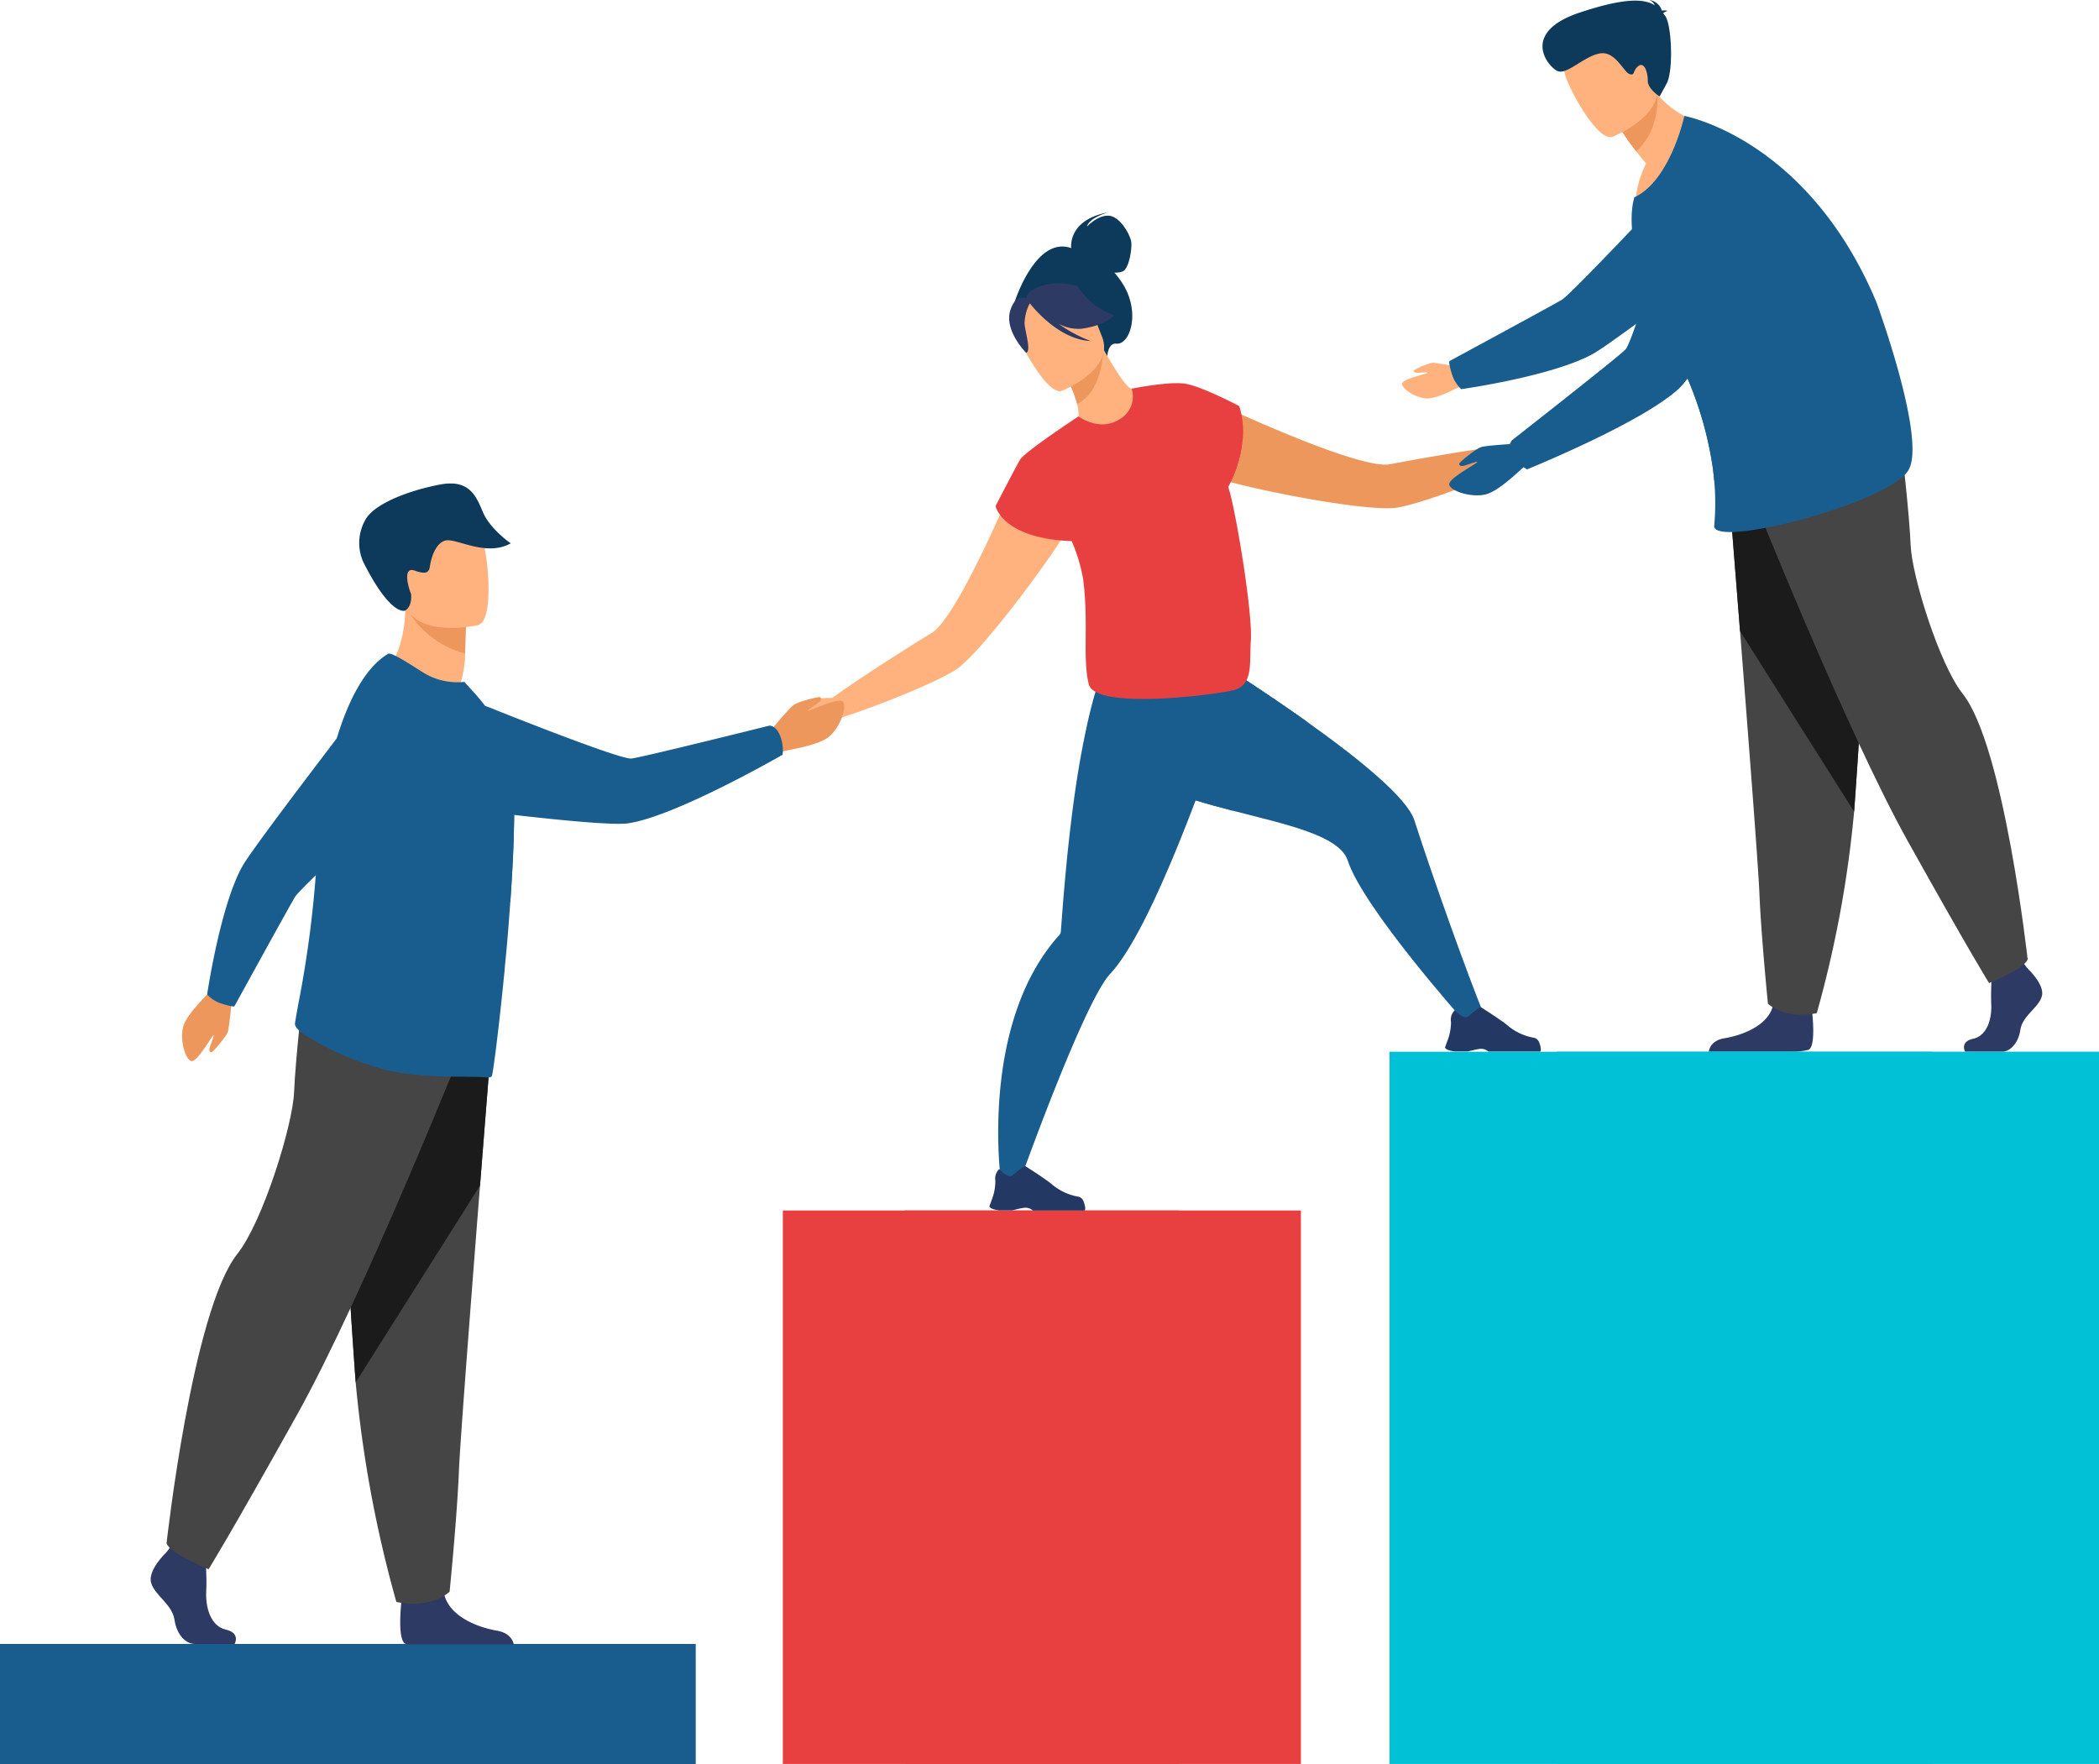 <?xml version="1.0" encoding="UTF-8"?> <svg xmlns="http://www.w3.org/2000/svg" width="443.549" height="372.758" viewBox="0 0 443.549 372.758"><defs><style> .cls-1{fill:#195d8f}.cls-2{fill:#e84040}.cls-3{fill:#ed975d}.cls-4{fill:#233862}.cls-5{fill:#ffb27d}.cls-6{fill:#0d395a}.cls-7{fill:#2c3a64}.cls-8{fill:#454545}.cls-9{fill:#1b1b1b}.cls-10{fill:#00c1d5} </style></defs><g id="pic-about" transform="translate(-797.599 -183.872)"><g id="Group_1407" data-name="Group 1407" transform="translate(797.599 531.254)"><g id="Group_1406" data-name="Group 1406"><path id="Rectangle_1677" d="M0 0H112.372V25.374H0z" class="cls-1" data-name="Rectangle 1677" transform="translate(34.648 .001)"></path><path id="Rectangle_1678" d="M0 0H112.371V25.376H0z" class="cls-1" data-name="Rectangle 1678"></path></g></g><g id="Group_1410" data-name="Group 1410" transform="translate(963.025 439.669)"><g id="Group_1409" data-name="Group 1409"><g id="Group_1408" data-name="Group 1408"><path id="Rectangle_1679" d="M0 0H83.673V116.954H0z" class="cls-2" data-name="Rectangle 1679" transform="rotate(180 54.736 58.477)"></path><path id="Rectangle_1680" d="M0 0H83.673V116.954H0z" class="cls-2" data-name="Rectangle 1680" transform="rotate(180 41.836 58.477)"></path></g></g></g><g id="Group_1411" data-name="Group 1411" transform="translate(965.049 228.741)"><path id="Path_1423" d="M1765.417 492.977c-1.294-.2-5.191 3.407-5.191 3.407-8.323.962-20.493 3.172-24.872 4.015-3.107.6-11.457-2.249-19.615-5.518-9.7-3.889-19.13-8.376-19.13-8.376-5.384-.274-11.5 9.548-.579 15.792 1.666.954 7.929 2.581 15.14 4.066 9.948 2.05 21.7 3.829 25.7 3.2 4.646-.727 17.8-5.539 25.623-9.223l.02-.01.087-.041a9.575 9.575 0 0 1 3.663-1c1.466.087 4.73-2.6 4.83-3.311s-4.382-2.805-5.676-3.001z" class="cls-3" data-name="Path 1423" transform="translate(-1609.111 -447.161)"></path><path id="Path_1424" d="M1711.5 735.8l-4.582.931s-20.972-23.563-24.208-33.478c-1.732-5.3-12.8-7.589-24.374-10.58-10.071-2.6-20.52-5.741-25.51-11.862-10.725-13.151 6.736-29.311 6.736-29.311s18.566 11.034 34.583 22.434c11.2 7.967 21.145 16.111 22.645 20.792 3.643 11.385 11.365 33.022 14.71 41.074z" class="cls-1" data-name="Path 1424" transform="translate(-1565.359 -566.252)"></path><path id="Path_1425" d="M1897.126 958.162h2.578c.863-.135 1.5-.385 2.387-.5a2.39 2.39 0 0 1 2.087.5.329.329 0 0 1 .024.026h10.95c.276-.393.011-1.3-.248-1.975a1.558 1.558 0 0 0-1.025-.937 11.811 11.811 0 0 1-5.547-2.534c-1.179-1.066-5.7-3.919-5.7-3.919l-.024-.006c-.1 0-.571.147-2.625 1.882-1.062.895-2.872-1.264-2.872-1.264a2.576 2.576 0 0 0-.593.8 2.719 2.719 0 0 0-.235 1.681 10.9 10.9 0 0 1-.785 4.061c-.255.752-.47 1.284-.47 1.284s-.119.624 2.098.901z" class="cls-4" data-name="Path 1425" transform="translate(-1757.116 -780.838)"></path><path id="Path_1426" d="M1674.148 673.937l-15.809 18.739c-10.071-2.6-20.52-5.741-25.51-11.862-10.725-13.151 6.736-29.311 6.736-29.311s18.566 11.034 34.583 22.434z" class="cls-1" data-name="Path 1426" transform="translate(-1565.359 -566.252)"></path><path id="Path_1427" d="M1606.608 678.484s-1.275 4.019-3.349 10.066c-2.623 7.646-6.531 18.532-10.77 28.627-.931 2.218-1.88 4.4-2.833 6.5-3.525 7.769-7.134 14.429-10.311 17.813-5.709 6.084-19.587 45.2-19.587 45.2l-3.458-.957s-4.821-33.4 12.258-52.4a1.208 1.208 0 0 0 .346-.709.009.009 0 0 0 0-.007c.227-2.813 1.04-15.411 2.809-28.177.435-3.132.926-6.272 1.48-9.281.034-.193.071-.383.106-.573 2.6-13.912 5.086-20.1 8.3-23.213l23.613 6.721z" class="cls-1" data-name="Path 1427" transform="translate(-1512.186 -580.587)"></path><path id="Path_1428" d="M1551.106 1078.838h2.578c.863-.136 1.5-.386 2.387-.5a2.389 2.389 0 0 1 2.087.5.348.348 0 0 1 .024.026h10.95c.276-.394.011-1.3-.248-1.975a1.558 1.558 0 0 0-1.025-.937 11.808 11.808 0 0 1-5.547-2.533c-1.18-1.066-5.7-3.919-5.7-3.919l-.024-.006c-.1 0-.571.147-2.626 1.881-1.062.895-2.872-1.264-2.872-1.264a2.584 2.584 0 0 0-.594.805 2.723 2.723 0 0 0-.235 1.681 10.9 10.9 0 0 1-.785 4.06c-.255.751-.471 1.284-.471 1.284s-.117.619 2.101.897z" class="cls-4" data-name="Path 1428" transform="translate(-1507.377 -867.935)"></path><path id="Path_1429" d="M1448.182 529.715s-3.951 9.665-8.506 19.073c-3.832 7.91-8.089 15.637-10.789 17.286-3.806 2.325-14.292 8.884-21.094 13.777 0 0-5.308-.04-6.133.976s-2.728 5.582-2.172 6.044 4.775.248 5.8-.8a9.563 9.563 0 0 1 3.38-1.729l.092-.028.021-.006c8.266-2.543 21.23-7.84 25.156-10.432 3.379-2.231 10.87-11.458 16.846-19.671 4.332-5.953 7.867-11.373 8.457-13.2 3.871-11.97-7.262-15.117-11.058-11.29z" class="cls-5" data-name="Path 1429" transform="translate(-1399.389 -477.241)"></path><path id="Path_1430" d="M1590.46 359.7a19.92 19.92 0 0 0-1.416-1.829 4.436 4.436 0 0 0 1.744-.262c1.387-.573 2.019-4.976 1.811-6.282s-2.134-5.082-4.51-5.459-4.831 2.262-4.831 2.262c.439-1.9 4.458-3 4.458-3-8.279 1.527-7.857 7.048-7.8 7.558-7.579-2.7-12.027 11.571-12.027 11.571l19.63 11.568s.052-3.152 1.925-2.949c2.922.311 5.356-6.861 1.016-13.178z" class="cls-6" data-name="Path 1430" transform="translate(-1521.004 -345.124)"></path><path id="Path_1431" d="M1616.36 464.385c-4.5 2.123-10.481-.935-10.449-.967.386-.386.251-1.543-.1-3.055a22.254 22.254 0 0 0-2.734-6.306c-.322-.547-.643-1.094-1.03-1.673l.515-.193 8.751-3.507s1.416 2.542 2.9 4.858c1.255 1.93 2.574 3.668 3.153 3.6.023-.027 5.814 3.958-1.006 7.243z" class="cls-5" data-name="Path 1431" transform="translate(-1545.654 -419.869)"></path><path id="Path_1432" d="M1613.98 451.807c-.225 3.12-1.287 8.751-5.5 10.81a22.258 22.258 0 0 0-2.734-6.306z" class="cls-3" data-name="Path 1432" transform="translate(-1548.325 -422.122)"></path><path id="Path_1433" d="M1578.72 423.668s11.393-4.491 8.487-11.543-3.392-12.381-10.789-9.812-7.693 5.838-7.3 8.428 6.564 13.913 9.602 12.927z" class="cls-5" data-name="Path 1433" transform="translate(-1521.813 -385.927)"></path><path id="Path_1434" d="M1579.329 408.61c5.26-.743 6.8-2.869 6.8-2.869a14.571 14.571 0 0 1-7.692-6.135s-5.913-1.994-10.294 1.339a2.952 2.952 0 0 0-.554 1.236c-1-.329-2.515-.243-3.386 2.595-1.309 4.264 3.348 8.919 3.348 8.919 1.129-.319-.145-4.119-.323-6.147a9.6 9.6 0 0 1 1.109-4.309c.558.723 6.107 7.7 12.883 7.976a28.582 28.582 0 0 1-6.837-3.671 8.744 8.744 0 0 0 4.946 1.066z" class="cls-7" data-name="Path 1434" transform="translate(-1518.172 -384.019)"></path><path id="Path_1435" d="M1603.139 497.81c-.1-.34-.2-.693-.309-1.055a26.733 26.733 0 0 0 2.875-8.616 17.3 17.3 0 0 0-.547-8.43s-7.9-4.19-11.392-4.724a.2.2 0 0 0-.044-.013c-.041-.006-.088-.01-.14-.013-3.522-.486-11.148 1.071-11.148 1.071a5.518 5.518 0 0 1-2.679 6.527c-4.15 2.61-8.582-.669-8.582-.669-.134.09-.276.189-.422.292s-10.92 7.2-11.9 8.851-5.18 9.8-5.18 9.8 1.332 6.844 16.083 7.416a34.078 34.078 0 0 1 2.443 8.2c1.172 9.29-.188 16.618 1.177 22.041s25.978 2.33 30.435 1.288 3.455-5.8 3.8-10.426c.429-5.809-3.018-26.415-4.47-31.54z" class="cls-2" data-name="Path 1435" transform="translate(-1510.742 -438.764)"></path><path id="Path_1436" d="M1721.481 517.059a26.733 26.733 0 0 1-2.9 8.654c-.386-1.7-1.963-7.946-4.5-10.778a21.807 21.807 0 0 1 7.4 2.124z" class="cls-2" data-name="Path 1436" transform="translate(-1626.517 -467.684)"></path></g><g id="Group_1415" data-name="Group 1415" transform="translate(829.435 286.038)"><path id="Path_1437" d="M1380.4 721.094s4.586-5.557 5.572-6.213 5.318-1.808 5.566-1.577.259.568-.278 1.042-2.585 1.669-2.293 1.8 6.472-2.942 7.363-1.907-.5 5.306-2.886 7.353-9.489 2.921-9.936 3.207c-3.791 2.428-3.108-3.705-3.108-3.705z" class="cls-3" data-name="Path 1437" transform="translate(-1250.034 -668.131)"></path><path id="Path_1438" d="M1090.393 657.119s6.587 7.815 14.976 4.546a25.414 25.414 0 0 0 1.83-7.582c0-.4.008-.78.014-1.145.045-3.623.167-5.656.167-5.656h-.009c-.382-.159-12.824-5.267-12.813-4.843.214 9.798-4.165 14.68-4.165 14.68z" class="cls-5" data-name="Path 1438" transform="translate(-1040.758 -616.987)"></path><path id="Path_1439" d="M1109.83 650.662c1.2 2.224 5.317 6.575 11.406 8.164.045-3.623.167-5.656.167-5.656h-.009c-.344-.094-11.921-3.164-11.564-2.508z" class="cls-3" data-name="Path 1439" transform="translate(-1054.781 -622.875)"></path><path id="Path_1440" d="M1114.045 598.743s-13.993 3.29-15.907-5.455-5.01-14.211 3.843-16.681 11.325.486 12.674 3.249 2.98 17.806-.61 18.887z" class="cls-5" data-name="Path 1440" transform="translate(-1044.817 -568.824)"></path><path id="Path_1441" d="M1080.119 577.885c-.191.122-3.2 1.047-8.9-10.312a9.894 9.894 0 0 1 .582-9.049c2.087-3.409 9.484-6.088 15.631-7.255s7.622 2.292 9.07 5.769c1.519 3.649 5.908 6.653 5.908 6.653-5.3 2.961-11.684-1.274-13.9-.577s-2.993 4.182-3.159 5.3-.421 2.045-3.2 1.047-1.257 3.941-.812 4.886c-.003 0 .375 2.515-1.22 3.538z" class="cls-6" data-name="Path 1441" transform="translate(-1026.319 -551.039)"></path><g id="Group_1412" data-name="Group 1412" transform="translate(0 107.428)"><path id="Path_1442" d="M929.766 1377.3h-8.473c-1.776 0-3.749-1.8-4.244-5.1s-4.145-5.1-4.935-7.8 3.258-6.5 3.258-6.5l.676-.881.7-.919 6.711 1.6s.166 1.62.269 3.682c.072 1.489.111 3.211.027 4.721-.2 3.6 1 7.48 4.152 8.181s1.859 3.016 1.859 3.016z" class="cls-7" data-name="Path 1442" transform="translate(-912.012 -1239.512)"></path><path id="Path_1443" d="M1125.545 1399.948h-22.459a1.988 1.988 0 0 1-.477-.142c-1.5-.773-1.03-6.684-.849-8.51.035-.338.059-.536.059-.536s7.9-6.5 8.984-1.524c.035.155.074.308.116.458 1.371 4.659 7.5 6.775 11.039 7.365 2.706.456 3.407 2.078 3.587 2.889z" class="cls-7" data-name="Path 1443" transform="translate(-1048.808 -1262.077)"></path><path id="Path_1444" d="M1084.6 960.475s-1.2 14.964-2.609 32.951c-1.916 24.435-4.22 54.449-4.448 60.135-.394 9.873-1.975 25.667-1.975 25.667s-3.749 3.752-11.254 2.171a258.363 258.363 0 0 1-8.6-46.4l-.089-1.179c-1.776-24.283-4.54-75.418-4.54-75.418z" class="cls-8" data-name="Path 1444" transform="translate(-1012.393 -952.479)"></path><path id="Path_1445" d="M1084.6 960.475s-1.2 14.964-2.609 32.951l-26.27 41.574-.089-1.179c-1.776-24.283-4.54-75.418-4.54-75.418z" class="cls-9" data-name="Path 1445" transform="translate(-1012.393 -952.479)"></path><path id="Path_1446" d="M987.46 946.89s-21.619 54.194-35.833 79.662-18.657 32.576-18.657 32.576-8.144-3.258-8.885-5.479c0 0 5.436-49.168 14.955-61.153 5.379-6.772 11.7-27.1 11.994-34.2s1.925-21.174 1.925-21.174z" class="cls-8" data-name="Path 1446" transform="translate(-920.726 -937.117)"></path></g><g id="Group_1413" data-name="Group 1413" transform="translate(6.644 40.998)"><path id="Path_1447" d="M946.483 932.867s-.56 6.768-.97 7.807-3.143 4.261-3.46 4.215-.506-.3-.346-.956 1.1-2.682.8-2.63-3.427 5.759-4.672 5.438-2.464-4.379-1.723-7.244 5.773-7.366 5.965-7.828c1.634-3.915 4.406 1.198 4.406 1.198z" class="cls-3" data-name="Path 1447" transform="translate(-935.89 -865.69)"></path><path id="Path_1448" d="M957.9 767.273c2.393.768 2.776.594 2.776.594s11.646-21.2 12.826-23.145 24.728-23.778 24.728-23.778l-6.052-22.566s-26.778 34.683-29.678 39.66c-4.779 8.224-7.58 27.323-7.58 27.323a7 7 0 0 0 2.98 1.912z" class="cls-1" data-name="Path 1448" transform="translate(-949.628 -698.379)"></path></g><path id="Path_1449" d="M1067.872 716.716c-.084 4.635-.353 9.844-.716 15.135l-.067.941c-.232 3.278-.484 6.563-.773 9.767-.116 1.285-.239 2.554-.368 3.8l-.02.168c-.01.467-.067.973-.118 1.435-1.181 12-2.418 21.481-2.648 21.626a1.348 1.348 0 0 1-.921.235c-3.147-.4-12.536.319-20.224-1.354a58.27 58.27 0 0 1-17.99-7.46c-.786-.464-2.576-1.694-2.431-2.613.143-1.01.408-2.47.744-4.305a233.02 233.02 0 0 0 3.866-30.213q.2-3.591.581-7.082a107.473 107.473 0 0 1 3.135-16.914c2.636-9.49 6.509-16.758 11.368-19.6.635-.356 4.051 1.818 7.188 3.831a13.851 13.851 0 0 0 8.915 2.112l2.611 2.888c3.162 3.676 6.528 8.569 7.448 15.525q.1.771.178 1.64a102.006 102.006 0 0 1 .242 10.438z" class="cls-1" data-name="Path 1449" transform="translate(-991.097 -644.293)"></path><path id="Path_1450" d="M1132.088 770.425c-.084 4.635-.353 9.844-.716 15.135l-.067.941c-17.975-11.252-20.745-31.841-20.745-31.841 8.844.388 15.869 2.421 21.283 5.329a102.006 102.006 0 0 1 .245 10.436z" class="cls-1" data-name="Path 1450" transform="translate(-1055.313 -698.002)"></path><g id="Group_1414" data-name="Group 1414" transform="translate(53.646 45.623)"><path id="Path_1451" d="M1184.253 722.9c-.927-2.507-2.368-2.344-2.368-2.344s-26.727 6.661-29.125 6.946-28.781-10.3-28.781-10.3-10.384-4.66-15.249-.405c-4.227 3.7-4.419 8.382-3.43 12.316a11.761 11.761 0 0 0 9.94 8.762c10.763 1.371 32.238 3.951 36.739 3.325 10.021-1.4 32.721-14.5 32.721-14.5a8.412 8.412 0 0 0-.447-3.8z" class="cls-1" data-name="Path 1451" transform="translate(-1104.806 -715.002)"></path></g></g><g id="man" transform="translate(1093.879 183.872)"><g id="Group_1416" data-name="Group 1416" transform="translate(64.819 95.804)"><path id="Path_1452" d="M2302.565 915.2s3.713 3.441 2.988 5.887-4.075 4.075-4.528 7.064-2.265 4.619-3.895 4.619h-7.772s-1.2-2.1 1.7-2.737 3.991-4.146 3.81-7.406a58.328 58.328 0 0 1 .272-7.608l6.158-1.449z" class="cls-7" data-name="Path 1452" transform="translate(-2235.193 -806.335)"></path><path id="Path_1453" d="M2116.428 952.345a14.316 14.316 0 0 1-3.517.407h-17.576c.059-.523.469-2.386 3.342-2.85 3.247-.528 8.872-2.415 10.125-6.568.043-.132.078-.27.109-.407 1-4.437 8.24 1.358 8.24 1.358s.021.177.052.48c.171 1.635.597 6.894-.775 7.58z" class="cls-7" data-name="Path 1453" transform="translate(-2095.335 -826.314)"></path><path id="Path_1454" d="M2110.44 549.607s1.1 13.729 2.394 30.232c1.758 22.418 3.872 49.955 4.081 55.171.362 9.059 1.812 23.548 1.812 23.548s3.44 3.443 10.324 1.991a237.049 237.049 0 0 0 7.888-42.569l.082-1.081c1.63-22.279 4.165-69.193 4.165-69.193z" class="cls-8" data-name="Path 1454" transform="translate(-2106.237 -542.271)"></path><path id="Path_1455" d="M2110.44 549.607s1.1 13.729 2.394 30.232l24.105 38.141.082-1.081c1.63-22.279 4.165-69.193 4.165-69.193z" class="cls-9" data-name="Path 1455" transform="translate(-2106.237 -542.271)"></path><path id="Path_1456" d="M2128.5 537.142s19.834 49.721 32.875 73.086 17.117 29.887 17.117 29.887 7.472-2.989 8.151-5.027c0 0-4.987-45.109-13.721-56.105-4.935-6.214-10.732-24.86-11-31.381s-1.767-19.426-1.767-19.426z" class="cls-8" data-name="Path 1456" transform="translate(-2119.272 -528.176)"></path></g><g id="Group_1417" data-name="Group 1417" transform="translate(0 38.154)"><path id="Path_1457" d="M1875.256 460.448a59.628 59.628 0 0 0-6.286-1.168 12.965 12.965 0 0 0-4.115 1.644c-.042.256.108.466.655.5s2.349-.195 2.235.024-5.3 1.238-5.36 2.282 2.785 2.985 5.187 3.115 7.124-2.66 7.529-2.7c3.434-.293.155-3.697.155-3.697z" class="cls-5" data-name="Path 1457" transform="translate(-1862.384 -420.799)"></path><path id="Path_1458" d="M1898.785 362.007c-.771-2.458-.591-2.849-.591-2.849S1920 347.366 1922 346.17s24.534-25.179 24.534-25.179l23.083 6.354s-35.722 27.212-40.841 30.142c-8.46 4.842-28.051 7.583-28.051 7.583a7.174 7.174 0 0 1-1.94-3.063z" class="cls-1" data-name="Path 1458" transform="translate(-1888.217 -320.991)"></path></g><path id="Path_1459" d="M2048.422 251.248s-8.092 14.239-16 16.1a21.616 21.616 0 0 1 2.255-8.055c-.789-.93-1.481-1.785-2.081-2.55a47.766 47.766 0 0 1-2.938-4.113l2.685-7.217 1.822-4.9a23.517 23.517 0 0 0 2.846 4.1 19.361 19.361 0 0 0 11.411 6.635z" class="cls-5" data-name="Path 1459" transform="translate(-1983.112 -224.753)"></path><path id="Path_1460" d="M2037.009 255.248s.965 7.135-4.415 12.126a47.764 47.764 0 0 1-2.938-4.113l2.685-7.217a15.336 15.336 0 0 1 4.668-.796z" class="cls-3" data-name="Path 1460" transform="translate(-1983.112 -235.386)"></path><path id="Path_1461" d="M1995.452 227.338s12.092-4.714 9.04-12.2-3.546-13.134-11.395-10.441-8.175 6.157-7.764 8.9 6.895 14.774 10.119 13.741z" class="cls-5" data-name="Path 1461" transform="translate(-1951.04 -198.411)"></path><path id="Path_1462" d="M2095.074 347c-4.879 7.013-41.346 16.382-40.914 11.528a52.771 52.771 0 0 0-.005-9.574q-.137-1.56-.388-3.308a76.277 76.277 0 0 0-8.036-24.072q-.553-1.068-1.149-2.154a74.2 74.2 0 0 1-5.056-11.361c-2.527-7.3-3.545-14.288-2.27-18.855a.625.625 0 0 1 .02-.064c7.623-3.525 10.577-17.2 10.577-17.2s26.008 4.669 40.575 39.336c.001.008 10.89 29.624 6.646 35.724z" class="cls-1" data-name="Path 1462" transform="translate(-1988.201 -247.441)"></path><path id="Path_1463" d="M2077.564 425.14q-.137-1.56-.387-3.308a76.281 76.281 0 0 0-8.036-24.072c.842-5.109 2.006-9.357 3.283-11.269 5.187-7.774 8.208-8.989 8.208-8.989s7.779 32.804-3.068 47.638z" class="cls-1" data-name="Path 1463" transform="translate(-2011.61 -323.624)"></path><g id="Group_1418" data-name="Group 1418" transform="translate(9.959 31.323)"><path id="Path_1464" d="M1913.175 520.655s-7.194.378-8.31.78-4.619 3.2-4.58 3.534.3.546 1 .4 2.88-1.084 2.814-.769-6.216 3.45-5.915 4.781 4.564 2.753 7.627 2.058 7.994-5.886 8.491-6.076c4.207-1.605-1.127-4.708-1.127-4.708z" class="cls-1" data-name="Path 1464" transform="translate(-1898.177 -458.267)"></path><path id="Path_1465" d="M1945.219 361.559c-1.441-2.328-.4-3.391-.4-3.391s22.225-17.4 23.967-19.159 9.812-29.75 9.812-29.75 2.778-11.329 9.282-12.578c5.652-1.085 9.558 1.711 12.114 4.989a12.053 12.053 0 0 1 .817 13.555c-5.675 9.562-17.122 28.542-20.465 31.785-7.44 7.217-32.332 17.3-32.332 17.3a8.621 8.621 0 0 1-2.795-2.751z" class="cls-1" data-name="Path 1465" transform="translate(-1931.577 -296.443)"></path></g><path id="Path_1466" d="M1994.537 186.7c.084-.167.331-.346.931-.53a2.514 2.514 0 0 0-1.217-.045 3.2 3.2 0 0 0-2.713-2.25 1.908 1.908 0 0 1 1.215 1.12c-2.121-1.344-6.052-1.735-15.866 1.534-12.934 4.308-6.472 11.817-4.512 12.419s5.569-3.261 8.815-3.789 5 3.994 6.239 4.369.534-.654 1.829-1.684 2.04 1.394 2.012 3.1 2.5 3.316 2.5 3.316l1.482-2.718c1.482-2.718 1.079-12.586-.337-14.362-.125-.164-.25-.323-.378-.48z" class="cls-6" data-name="Path 1466" transform="translate(-1939.35 -183.872)"></path></g><path id="Rectangle_1681" d="M0 0H114.59V150.509H0z" class="cls-10" data-name="Rectangle 1681" transform="translate(1126.558 406.113)"></path><path id="Rectangle_1682" d="M0 0H114.592V150.509H0z" class="cls-10" data-name="Rectangle 1682" transform="translate(1091.224 406.114)"></path></g></svg> 